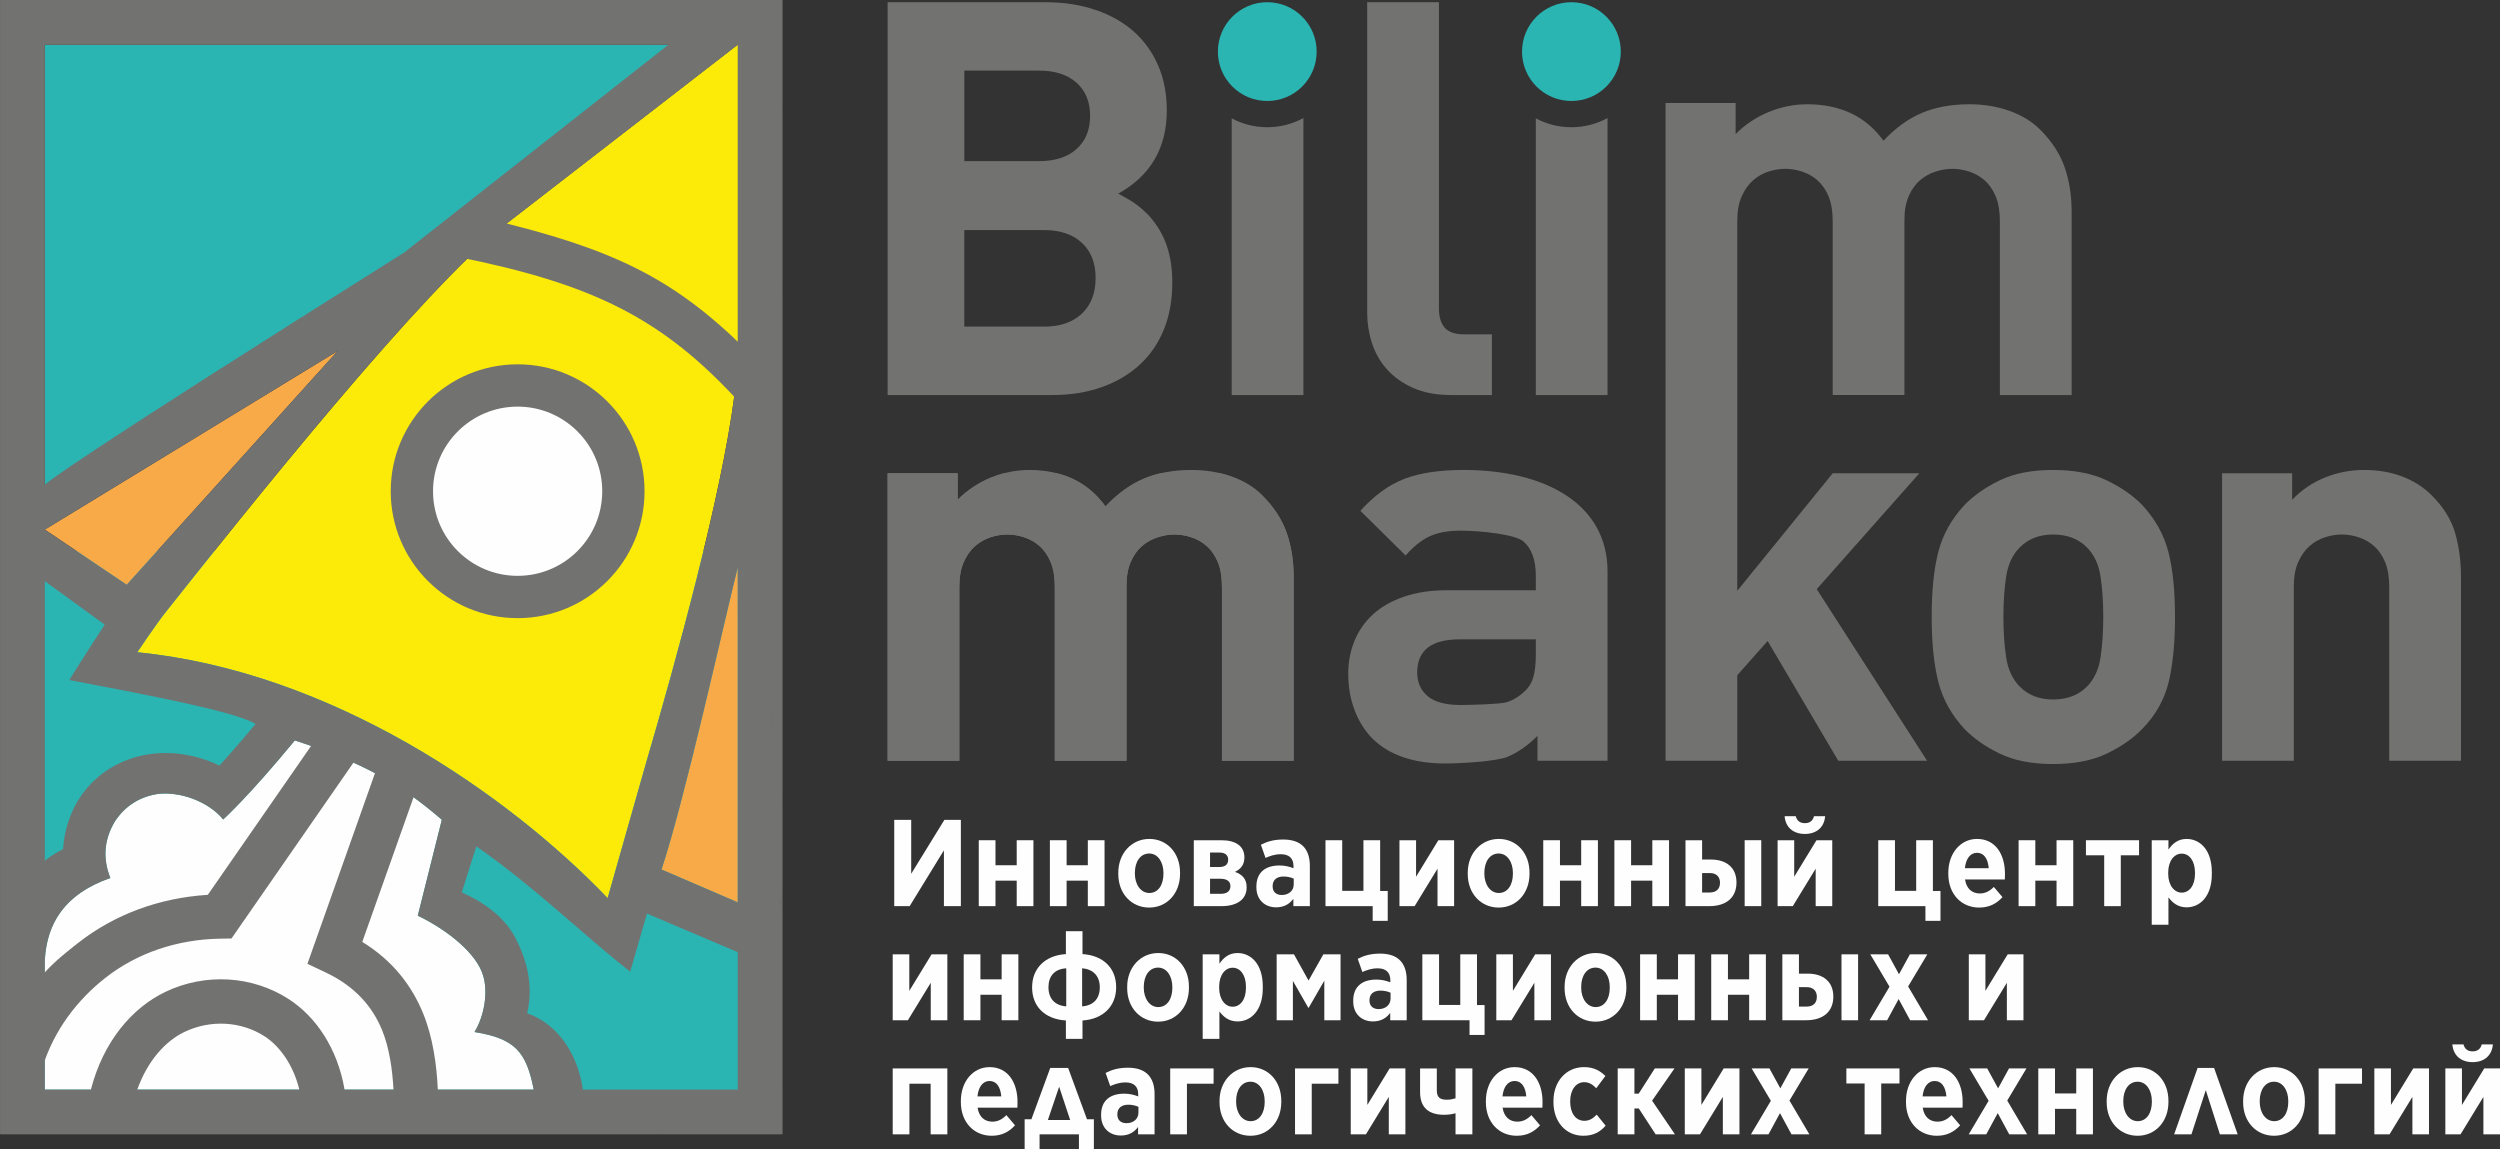 <?xml version="1.0" encoding="UTF-8"?>
<!DOCTYPE svg PUBLIC "-//W3C//DTD SVG 1.1//EN" "http://www.w3.org/Graphics/SVG/1.1/DTD/svg11.dtd">
<!-- Creator: CorelDRAW 2018 (64-Bit) -->
<svg xmlns="http://www.w3.org/2000/svg" xml:space="preserve" width="51.242mm" height="23.554mm" version="1.1" style="shape-rendering:geometricPrecision; text-rendering:geometricPrecision; image-rendering:optimizeQuality; fill-rule:evenodd; clip-rule:evenodd"
viewBox="0 0 6267.25 2880.81"
 xmlns:xlink="http://www.w3.org/1999/xlink">
 <rect x="0" y="0" width="6267.25" height="2880.81" fill="#333333" stroke="none"/>
 <defs>
  <style type="text/css">
   <![CDATA[
    .fil2 {fill:#FEFEFE}
    .fil5 {fill:#727271}
    .fil1 {fill:#F7AA47}
    .fil3 {fill:#FCEB08}
    .fil0 {fill:#2AB5B2}
    .fil6 {fill:#FEFEFE;fill-rule:nonzero}
    .fil4 {fill:#727271;fill-rule:nonzero}
   ]]>
  </style>
 </defs>
 <g id="Слой_x0020_1">
  <polygon class="fil0" points="68.92,1380.82 1900.75,1380.82 1900.75,2779.69 68.92,2779.69 "/>
  <path class="fil0" d="M198.47 1201.07c-29.48,19.24 -58.18,39.55 -86.14,60.98 0,0 0,-383.28 0,-1149.81 1098.29,0 1647.44,0 1647.44,0 -31.64,9.69 -63.65,26.43 -95.98,50.23 -77.97,52.54 -149.19,104.59 -213.64,156.1 -72.41,58.74 -144.68,119.25 -216.85,181.52 -14.35,12.93 -29.77,26.57 -46.31,40.92 -107.55,71.54 -221.59,147.41 -342.11,227.59 -146.23,97.28 -291.57,193.98 -436.09,290.11 -81.89,56.21 -152,103.67 -210.33,142.34z"/>
  <path class="fil1" d="M1658.24 2179.83c58.39,-175.76 154.89,-612.43 191.27,-757.98 0,570.24 0,0 0,570.24 0,188.5 0,81.58 0,270.08 0,0 -9.59,-4.13 -191.27,-82.34z"/>
  <path class="fil2" d="M1337.97 2731.45c-837.06,0 -1225.64,0 -1225.64,0 0,0 0,-85.19 0,-285.81 -5.58,-106.53 31.01,-198.09 164.3,-244.57 -19.69,-49.33 -15.78,-96.83 11.77,-142.55 25.62,-38.21 61.18,-60.92 106.7,-68.11 55.88,-6.87 127.41,18.62 164.38,63.94 0,0 64.04,-57.69 179.57,-198.18 171.41,55.66 265.01,109.39 368.58,198.85 -40.2,160.28 -60.3,240.43 -60.3,240.43 80.53,39.09 147.52,97.03 163.33,148.74 14.05,43.7 2.83,103.93 -21.15,143 102.82,16.54 129.99,50.68 148.46,144.25z"/>
  <path class="fil3" d="M344.16 1635.09c0,0 48.2,-72.42 73.64,-103.74 196.1,-247.03 643.44,-809.03 852.57,-970.91 579.13,-448.2 579.13,-448.2 579.13,-448.2 0,744.33 0,112.4 0,744.33 0,47.9 -3.07,91.45 -8.19,132.12 -31.75,252.38 -147.94,672.79 -220.34,919.3 -10.02,34.33 -97.65,343.53 -97.65,343.53 -248.87,-259.55 -691.05,-567.95 -1179.16,-616.43z"/>
  <path class="fil1" d="M317.65 1466.06c514.23,-569.65 0,0 528.89,-586.25 -734.2,447.83 -734.2,447.83 -734.2,447.83 205.32,138.42 1.76,1.17 205.32,138.42z"/>
  <path class="fil2" d="M1297.65 1010.27c122.14,0 221.16,99.02 221.16,221.17 0,122.15 -99.02,221.18 -221.16,221.18 -122.17,0 -221.18,-99.03 -221.18,-221.18 0,-122.15 99.01,-221.17 221.18,-221.17z"/>
  <path class="fil4" d="M2803.32 485.49c81.14,-45.19 121.71,-114.8 121.71,-208.85 0,-41.5 -7.14,-78.83 -21.44,-112.03 -14.3,-33.19 -34.56,-61.55 -60.85,-85.07 -26.28,-23.51 -58.34,-41.73 -96.13,-54.62 -37.81,-12.92 -79.76,-19.37 -125.87,-19.37l-395.58 0 0 861.27 175.67 0 0 123.52 -175.67 0 0 -123.52 175.67 0 0 123.52 236.52 0c46.1,0 87.81,-6.69 125.16,-20.06 37.35,-13.37 69.15,-32.28 95.44,-56.71 26.3,-24.44 46.34,-53.94 60.18,-88.51 13.83,-34.58 20.73,-73.53 20.73,-116.88 0,-35.04 -4.83,-66.39 -14.51,-94.04 -9.69,-27.67 -25.13,-53.02 -46.33,-76.08 -10.16,-10.14 -20.3,-18.91 -30.44,-26.28 -10.14,-7.38 -24.9,-16.13 -44.25,-26.27zm-197.78 -81.6l-188.11 0 0 -226.84 188.11 0c39.65,0 70.77,10.15 93.36,30.44 22.58,20.28 33.88,47.94 33.88,82.99 0,35.03 -11.3,62.7 -33.88,82.99 -22.59,20.28 -53.71,30.43 -93.36,30.43zm12.44 414.94l-200.55 0 0 -242.06 200.55 0c39.65,0 71.01,10.6 94.05,31.81 23.04,21.21 34.58,50.71 34.58,88.53 0,37.79 -11.53,67.54 -34.58,89.21 -23.04,21.66 -54.4,32.51 -94.05,32.51z"/>
  <path class="fil4" d="M3637.68 990.33l102.36 0 0 -152.15 -69.17 0c-23.06,0 -39.42,-5.53 -49.09,-16.6 -9.69,-11.06 -14.52,-27.2 -14.52,-48.41l0 -767.63 -179.82 0 0 778.7c0,25.82 3.93,50.94 11.77,75.38 7.84,24.44 20.28,46.34 37.33,65.69 17.06,19.37 38.96,35.05 65.72,47.03 26.72,12 58.54,17.99 95.42,17.99z"/>
  <path class="fil4" d="M3854.31 1907.07l175.65 0 0 -474.42c0,-169.65 -156.3,-254.49 -360.99,-254.49 -59.93,0 -109.26,7.38 -148.01,22.13 -38.71,14.75 -75.6,41.5 -110.64,80.22l113.43 112.03c19.35,-22.13 39.16,-38.04 59.47,-47.72 20.29,-9.67 46.55,-14.52 78.83,-14.52 47.96,0 136.28,9.03 156.99,26.97 20.72,17.95 31.13,46.86 31.13,86.45l0 35.96 -221.3 0c-42.37,0 -79.34,5.57 -110.65,16.61 -31.34,11.03 -57.17,26.04 -77.45,44.95 -20.3,18.9 -35.51,41.02 -45.65,66.39 -10.16,25.35 -15.22,52.32 -15.22,80.91 0,32.28 5.05,62.24 15.22,89.91 10.14,27.65 24.88,51.64 44.25,71.92 42.4,42.42 103.73,63.62 183.96,63.62 41.49,0 129.34,-5.57 155.6,-16.6 26.24,-11.04 51.41,-28.58 75.38,-52.56l0 62.24zm-4.15 -304.29l0 38.72c0,23.01 -2.12,41.76 -6.24,56.02 -4.11,14.27 -11.41,25.98 -21.43,35.27 -15.75,14.62 -31.85,24.23 -48.42,28.35 -16.56,4.12 -89.9,6.23 -112.03,6.23 -37.81,0 -65.46,-7.38 -82.99,-22.13 -17.51,-14.76 -26.28,-34.59 -26.28,-59.48 0,-55.33 35.51,-82.99 106.51,-82.99l190.89 0z"/>
  <path class="fil4" d="M4608.29 1907.07l222.7 0 -276.64 -430.16 257.26 -290.46 -217.16 0 -239.28 294.6 0 -558.78 -179.79 0 0 984.79 179.79 0 0 -214.38 76.09 -85.76 177.03 300.14zm405.26 -916.74l179.82 0 0 -460.59c0,-39.64 -5.77,-76.3 -17.31,-109.96 -11.52,-33.66 -32.03,-65.23 -61.55,-94.74 -20.28,-20.29 -45.87,-35.97 -76.77,-47.03 -30.87,-11.07 -64.3,-16.61 -100.26,-16.61 -45.18,0 -84.83,7.16 -118.96,21.45 -34.12,14.29 -66.38,37.57 -96.81,69.84 -23.06,-31.35 -50.49,-54.4 -82.3,-69.15 -31.81,-14.75 -68.02,-22.14 -108.59,-22.14 -33.19,0 -65.46,6.47 -96.82,19.37 -31.35,12.92 -59.01,31.35 -82.99,55.32l0 -77.84 -175.65 0 0 664.01 179.79 0 0 -367.63c0,-24.9 3.69,-45.65 11.08,-62.23 7.38,-16.61 16.82,-29.98 28.34,-40.12 11.53,-10.14 24.45,-17.51 38.73,-22.13 14.3,-4.62 28.35,-6.92 42.18,-6.92 13.83,0 27.89,2.3 42.18,6.92 14.3,4.61 27.2,11.99 38.73,22.13 11.52,10.14 20.76,23.51 27.65,40.12 6.91,16.58 10.37,37.33 10.37,62.23l0 435.69 179.81 0 0 -439.83c0,-23.06 3.69,-42.88 11.08,-59.48 7.36,-16.6 16.82,-29.73 28.34,-39.42 11.53,-9.69 24.44,-16.82 38.73,-21.43 14.3,-4.62 28.35,-6.92 42.2,-6.92 13.82,0 27.89,2.3 42.17,6.92 14.29,4.61 27.2,11.99 38.73,22.13 11.53,10.14 20.73,23.51 27.65,40.12 6.91,16.58 10.37,37.33 10.37,62.23l0 435.69z"/>
  <path class="fil4" d="M5452.52 1546.06c0,-65.46 -5.53,-119.64 -16.61,-162.51 -11.06,-42.88 -32.72,-81.84 -65.01,-116.88 -23.04,-23.97 -52.78,-44.72 -89.21,-62.23 -36.41,-17.53 -81.37,-26.28 -134.86,-26.28 -53.47,0 -98.2,8.76 -134.16,26.28 -35.96,17.51 -65.47,38.26 -88.5,62.23 -32.29,35.04 -53.96,74 -65.02,116.88 -11.07,42.87 -16.61,97.05 -16.61,162.51 0,65.47 5.54,119.87 16.61,163.21 11.06,43.35 32.73,82.53 65.02,117.57 23.03,23.97 52.54,44.72 88.5,62.23 35.96,17.53 80.69,26.28 134.16,26.28 53.49,0 98.45,-8.76 134.86,-26.28 36.44,-17.51 66.17,-38.26 89.21,-62.23 33.19,-34.12 55.1,-73.08 65.72,-116.88 10.59,-43.8 15.9,-98.43 15.9,-163.91zm-179.81 0c0,37.82 -2.32,71.93 -6.93,102.36 -4.59,30.42 -16.13,54.86 -34.55,73.3 -21.22,21.21 -49.34,31.81 -84.39,31.81 -34.1,0 -61.77,-10.6 -82.99,-31.81 -18.43,-18.44 -29.97,-42.88 -34.56,-73.3 -4.62,-30.43 -6.92,-64.54 -6.92,-102.36 0,-36.88 2.3,-70.54 6.92,-100.97 4.6,-30.42 16.13,-54.86 34.56,-73.3 21.22,-21.21 48.89,-31.81 82.99,-31.81 35.05,0 63.17,10.6 84.39,31.81 18.42,18.44 29.97,42.88 34.55,73.3 4.61,30.43 6.93,64.09 6.93,100.97z"/>
  <path class="fil4" d="M5989.59 1907.07l179.81 0 0 -460.59c0,-39.65 -4.86,-76.3 -14.54,-109.96 -9.67,-33.66 -29.27,-65.24 -58.78,-94.74 -20.29,-20.29 -44.7,-35.96 -73.3,-47.03 -28.58,-11.07 -60.85,-16.6 -96.82,-16.6 -33.18,0 -65.47,6.21 -96.81,18.66 -31.35,12.45 -59.01,31.13 -82.99,56.02l0 -66.39 -175.65 0 0 720.62 179.79 0 0 -435.69c0,-24.9 3.69,-45.65 11.06,-62.24 7.38,-16.6 16.84,-29.97 28.36,-40.1 11.51,-10.15 24.44,-17.53 38.71,-22.14 14.3,-4.61 28.35,-6.91 42.21,-6.91 13.81,0 27.89,2.3 42.18,6.91 14.27,4.61 27.2,11.99 38.71,22.14 11.52,10.14 20.76,23.51 27.65,40.1 6.93,16.6 10.4,37.34 10.4,62.24l0 435.69z"/>
  <path class="fil4" d="M3087.72 990.33l179.81 0 0 -694.4c-26.92,14.68 -57.79,23.02 -90.59,23.02 -32.25,0 -62.63,-8.07 -89.21,-22.27l0 693.66z"/>
  <path class="fil4" d="M3850.16 990.33l179.79 0 0 -694.4c-26.92,14.68 -57.78,23.02 -90.58,23.02 -32.25,0 -62.63,-8.07 -89.21,-22.27l0 693.66z"/>
  <path class="fil3" d="M1849.51 856.57c-145.01,-145.95 -335.37,-237.56 -579.1,-296.13 386.07,-298.8 579.1,-448.21 579.1,-448.21 0,496.23 0,744.34 0,744.34z"/>
  <path class="fil0" d="M3176.93 5.54c68.37,0 123.81,55.44 123.81,123.82 0,68.38 -55.44,123.81 -123.81,123.81 -68.39,0 -123.82,-55.43 -123.82,-123.81 0,-68.38 55.43,-123.82 123.82,-123.82z"/>
  <path class="fil0" d="M3939.38 5.54c68.37,0 123.81,55.44 123.81,123.82 0,68.38 -55.44,123.81 -123.81,123.81 -68.39,0 -123.82,-55.43 -123.82,-123.81 0,-68.38 55.43,-123.82 123.82,-123.82z"/>
  <path class="fil5" d="M1849.51 2731.44l0 -344.42 0.01 0c52.27,22.22 43.13,11.84 47.43,7.44 36.3,-48.62 57.88,-104.84 64.77,-168.71l0 505.7 -112.22 0zm0 -469.28l0 -840.28 0.01 -0.04c0,570.24 0,0 0,570.24 0,188.5 0,81.59 0,270.08l-0.01 0zm0 -1405.58l0 -744.34 0.01 0c0,744.34 0,112.41 0,744.34l0 0.01 -0.01 -0.01zm112.22 -775.36l0 0.01 -0.49 0.84 -1.44 2.52 -1.7 2.96 -2.08 3.66 -3 5.21 -0.76 1.32 -8.3 14.49 17.77 0 0 178.13c-2.05,-38.12 -16.88,-81.98 -44.46,-131.59l44.46 -77.56zm0 615.69l0 1337.2c-11.96,-190.24 -49.11,-372.7 -111.47,-547.43 53.4,-235.53 90.54,-498.78 111.47,-789.77zm0 -615.69l0 31.02 -17.77 0 8.3 -14.49 0.76 -1.32 3 -5.21 2.08 -3.66 1.7 -2.96 1.44 -2.52 0.49 -0.86zm-286.32 31.02l-1675.29 0 0 -112.23 1817.98 0 -142.68 112.23zm286.32 2619.21l0 112.23 -300.32 0c-46.44,-93.58 -113.22,-70.94 -200.37,-112.23l500.68 0zm-300.32 112.23c-1107.55,0 -1661.3,0 -1661.3,0l0 -225.34 73.9 0 32.01 0 0 58.84c1.96,-6.46 4.07,-12.81 6.31,-19.08l0 73.35c394.9,0 815.34,0 1225.64,0 -18.47,-93.55 -45.63,-127.71 -148.46,-144.25 23.97,-39.08 35.2,-99.3 21.16,-143 -15.83,-51.71 -82.81,-109.65 -163.33,-148.73 0,0 20.08,-80.15 60.29,-240.46 -23.81,-20.55 -47.09,-39.22 -70.91,-56.47l15.06 -42.43 -52.48 -18.51 -52.46 -18.51 -6.79 19.13c-17.12,-9.1 -35.02,-17.87 -53.95,-26.41l11.33 -16.34 -45.71 -31.57 -45.72 -31.57 -26.09 37.59c-13.11,-4.59 -26.72,-9.16 -40.85,-13.75 -115.52,140.48 -179.56,198.16 -179.56,198.16 -36.99,-45.33 -108.51,-70.82 -164.39,-63.93 -45.52,7.19 -81.08,29.89 -106.7,68.11 -27.54,45.71 -31.46,93.22 -11.75,142.55 -116.68,40.67 -159.26,115.9 -164.31,205.47l0 -248.9c13.91,-11.12 29.12,-20.79 45.61,-29.02 14.6,-199.46 212.31,-295.19 392.28,-209.45 0,0 38.28,-41.72 90.62,-104.49 -55.66,-32.03 -271.4,-72.53 -467.11,-109.91 0,0 23.06,-38.23 88.59,-138.93 -149.99,-108.92 0,0 -149.99,-108.92l0 -129.29 0 -111.83 0 -0.29c1.86,-3.38 47.05,-45.93 900.8,-582.46 804.96,-633.05 0,0 804.96,-633.05 63.04,0 143.65,0 143.65,0 0,54.13 0,81.2 0,81.2 -29.66,51.71 -44.47,77.57 -44.47,77.57 27.63,49.71 42.47,93.64 44.47,131.82 0,270.75 0,406.14 0,406.14 -20.93,291.06 -58.07,554.36 -111.48,789.94 62.38,174.78 99.55,357.31 111.48,547.62 0,127.56 0,191.33 0,191.33 -6.89,63.92 -28.49,120.19 -64.79,168.83 -4.31,4.4 4.84,14.79 -47.43,-7.44 -236.91,-100.65 9.2,3.91 -227.69,-96.75 -41.99,145.49 0,0 -41.99,145.49 -112.73,-87.32 -236.47,-210.25 -385.77,-314 -24.3,76.83 -36.48,115.26 -36.48,115.26 64.3,29.22 108.63,66.47 133.05,111.79 34.98,65.8 45.27,129.52 30.82,191.18 81.29,29.15 127.82,107.67 139.59,191.45 87.14,41.29 153.92,18.65 200.37,112.23zm-1587.4 -225.34c-8.9,22.44 -16.49,45.93 -22.63,70.43 6.14,-24.5 13.72,-47.98 22.63,-70.43zm38.32 -1290.69c205.32,138.43 1.75,1.17 205.32,138.43 514.23,-569.65 0,0 528.89,-586.26 -734.2,447.83 -734.2,447.83 -734.2,447.83zm-112.22 1146.82c-0.13,-8.28 -0.13,-16.44 0,-24.45l0 24.45zm1658.13 -294.64c58.39,-175.76 154.89,-612.45 191.28,-757.98 0,570.24 0,0 0,570.24 0,188.5 0,81.59 0,270.08 0,0 -9.6,-4.12 -191.28,-82.34zm-1314.08 -544.74c0,0 48.2,-72.42 73.64,-103.74 168.93,-212.79 524.31,-659.35 753.26,-882.48 -8.24,-1.71 -16.54,-3.41 -24.98,-5.1 0,0 26.87,-31.32 80.63,-94.01 14.92,3.56 29.46,7.11 43.69,10.68l579.12 -448.2c0,744.34 0,112.41 0,744.34l0 0.01c6.74,6.46 13.54,13.05 20.36,19.81 7.03,117.88 2.4,162.8 -13.94,134.75 -5.15,-5.64 -10.26,-11.18 -15.37,-16.65 -32.78,252.99 -147.76,668.85 -219.59,913.5 -10.02,34.32 -97.65,343.51 -97.65,343.51 -248.87,-259.55 -691.05,-567.94 -1179.16,-616.43zm1525.72 -758.68c7.03,117.88 2.4,162.8 -13.94,134.75 -194.37,-213.6 -369.62,-299.3 -709.85,-367.39 0,0 26.87,-31.32 80.63,-94.01 306.82,73.14 459.85,145.27 643.17,326.65zm-818.12 1079.7l-143.57 405.11c77.04,47.44 124.11,109.99 152.38,178.91 24.58,59.87 34.17,129.22 36.99,191.31l-111.17 0c-2.59,-49.51 -10.29,-104.55 -28.56,-149.07 -23.59,-57.51 -66.33,-109.04 -141.67,-144.69l-45.49 -21.53 176.14 -497.06 104.94 37.01zm-823.89 775.34c30.83,-119.81 102.73,-205.04 187.65,-245.36 49.63,-23.58 103.64,-33.63 156.49,-30.6 53.28,3.07 105.43,19.4 150.87,48.54 69.74,44.74 123.45,125.11 140.89,227.42l-113.4 0c-14.49,-59.1 -46.88,-107.7 -87.57,-133.81 -29.12,-18.68 -62.62,-29.15 -96.88,-31.13 -34.71,-1.99 -70.27,4.62 -102.92,20.14 -50.43,23.94 -94.34,75.66 -118.85,144.79l-116.27 0zm669.54 -835.96l-317.12 457.2 -28.58 0.48c-108.22,1.81 -208.16,36.07 -287.16,97.92 -69.61,54.5 -129.57,130.98 -158.54,226.1l0 -58.84 6.31 0 0 -180.59c24.41,-27.38 55.76,-52.18 83.88,-74.19 90.8,-71.1 203.19,-112.79 324.74,-120.29l285.04 -410.92 91.43 63.14zm400.24 -982.2c175.7,0 318.15,142.44 318.15,318.16 0,175.71 -142.45,318.15 -318.15,318.15 -175.73,0 -318.16,-142.44 -318.16,-318.15 0,-175.72 142.43,-318.16 318.16,-318.16zm0 106.05c117.13,0 212.08,94.96 212.08,212.11 0,117.13 -94.95,212.11 -212.08,212.11 -117.16,0 -212.09,-94.97 -212.09,-212.11 0,-117.15 94.94,-212.11 212.09,-212.11zm-1297.54 -907.1l112.22 0 0 2506.09 -112.22 0 0 -2506.09z"/>
  <path class="fil4" d="M2225.15 1186.45l175.67 0 0 66.39c23.96,-23.97 51.65,-42.42 82.97,-55.32 10.85,-4.45 21.8,-8.15 32.84,-11.07l133.58 0c13.65,3.51 26.64,8.12 38.98,13.85 31.81,14.75 59.25,37.79 82.3,69.14 30.42,-32.28 62.7,-55.55 96.83,-69.84 12.88,-5.41 26.57,-9.78 41.02,-13.15l150.35 0c9.5,2.3 18.77,5.06 27.83,8.3 30.9,11.07 56.49,26.74 76.76,47.03 29.51,29.5 50.02,61.08 61.56,94.74 11.52,33.66 17.28,70.3 17.28,109.96l0 460.59 -179.81 0 0 -435.67c0,-24.91 -3.46,-45.66 -10.36,-62.25 -6.93,-16.6 -16.14,-29.97 -27.67,-40.1 -11.53,-10.14 -24.44,-17.51 -38.73,-22.14 -14.29,-4.61 -28.35,-6.91 -42.18,-6.91 -13.83,0 -27.89,2.3 -42.18,6.91 -14.3,4.62 -27.2,11.75 -38.73,21.44 -11.52,9.67 -20.96,22.82 -28.34,39.42 -7.39,16.6 -11.08,36.42 -11.08,59.48l0 439.83 -179.81 0 0 -435.67c0,-24.91 -3.46,-45.66 -10.37,-62.25 -6.92,-16.6 -16.12,-29.97 -27.67,-40.1 -11.52,-10.14 -24.42,-17.51 -38.71,-22.14 -14.31,-4.61 -28.36,-6.91 -42.2,-6.91 -13.83,0 -27.9,2.3 -42.17,6.91 -14.3,4.62 -27.21,12 -38.75,22.14 -11.52,10.14 -20.96,23.51 -28.34,40.1 -7.39,16.6 -11.07,37.34 -11.07,62.25l0 435.67 -179.82 0 0 -720.62z"/>
  <path class="fil4" d="M2400.82 1186.45l0 66.39c23.96,-23.97 51.65,-42.42 82.97,-55.32 31.36,-12.9 63.62,-19.36 96.82,-19.36 40.58,0 76.77,7.38 108.59,22.14 31.81,14.75 59.25,37.79 82.3,69.14 30.42,-32.28 62.7,-55.55 96.83,-69.84 34.11,-14.3 73.75,-21.44 118.93,-21.44 35.96,0 69.39,5.53 100.27,16.6 30.9,11.07 56.49,26.74 76.76,47.03 29.51,29.5 50.02,61.08 61.56,94.74 11.52,33.66 17.28,70.3 17.28,109.96l0 460.59 -179.81 0 0 -435.67c0,-24.91 -3.46,-45.66 -10.36,-62.25 -6.93,-16.6 -16.14,-29.97 -27.67,-40.1 -11.53,-10.14 -24.44,-17.51 -38.73,-22.14 -14.29,-4.61 -28.35,-6.91 -42.18,-6.91 -13.83,0 -27.89,2.3 -42.18,6.91 -14.3,4.62 -27.2,11.75 -38.73,21.44 -11.52,9.67 -20.96,22.82 -28.34,39.42 -7.39,16.6 -11.08,36.42 -11.08,59.48l0 439.83 -179.81 0 0 -435.67c0,-24.91 -3.46,-45.66 -10.37,-62.25 -6.92,-16.6 -16.12,-29.97 -27.67,-40.1 -11.52,-10.14 -24.42,-17.51 -38.71,-22.14 -14.31,-4.61 -28.36,-6.91 -42.2,-6.91 -13.83,0 -27.9,2.3 -42.17,6.91 -14.3,4.62 -27.21,12 -38.75,22.14 -11.52,10.14 -20.96,23.51 -28.34,40.1 -7.39,16.6 -11.07,37.34 -11.07,62.25l0 435.67 -179.82 0 0 -720.62 175.67 0z"/>
  <polygon class="fil6" points="2408.79,2271.61 2408.79,2055.27 2367.49,2055.27 2284.29,2190.48 2284.29,2055.27 2241.77,2055.27 2241.77,2271.61 2280.41,2271.61 2366.31,2131.64 2366.31,2271.61 "/>
  <polygon class="fil6" points="2453.67,2271.61 2495.56,2271.61 2495.56,2207.71 2548.78,2207.71 2548.78,2271.61 2590.67,2271.61 2590.67,2106.38 2548.78,2106.38 2548.78,2169.09 2495.56,2169.09 2495.56,2106.38 2453.67,2106.38 "/>
  <polygon class="fil6" points="2631.96,2271.61 2673.88,2271.61 2673.88,2207.71 2727.07,2207.71 2727.07,2271.61 2768.96,2271.61 2768.96,2106.38 2727.07,2106.38 2727.07,2169.09 2673.88,2169.09 2673.88,2106.38 2631.96,2106.38 "/>
  <path class="fil6" d="M2880.99 2275.18c44.29,0 77.27,-35.37 77.27,-84.4l0 -3.27c0,-49.33 -32.68,-84.39 -76.98,-84.39 -44.28,0 -77.84,35.96 -77.84,84.69l0 3.28c0,49.03 32.97,84.1 77.54,84.1zm0.29 -36.56c-21.38,0 -36.24,-21.1 -36.24,-48.43l0 -2.08c0,-27.64 13.38,-48.45 35.95,-48.45 21.4,0 35.67,21.1 35.67,48.74l0 2.08c0,27.64 -13.07,48.14 -35.37,48.14z"/>
  <path class="fil6" d="M2992.73 2271.61l69.54 0c36.85,0 62.99,-15.45 62.99,-47.25 0,-21.4 -11.58,-32.4 -29.4,-38.64 13.97,-6.84 23.75,-17.23 23.75,-36.25 0,-28.23 -21.67,-43.09 -57.63,-43.09l-69.25 0 0 165.23zm86.19 -116.49c0,11.58 -6.85,18.42 -22.6,18.42l-22.88 0 0 -36.25 23.18 0c15.15,-0.31 22.31,7.13 22.31,17.83zm5.63 66.27c0,12.78 -8.92,19.31 -24.06,19.31l-27.05 0 0 -37.74 26.16 0c16.65,0 24.95,6.84 24.95,18.43z"/>
  <path class="fil6" d="M3198.98 2274.58c20.19,0 33.57,-8.32 43.37,-21.39l0 18.42 41.32 0 0 -100.75c0,-21.39 -5.34,-38.04 -16.93,-49.62 -11.01,-11 -27.65,-16.65 -49.94,-16.65 -23.76,0 -40.1,5.05 -55.86,13.07l11.57 32.99c10.42,-4.45 22.6,-9.21 38.36,-9.21 20.21,0 31.8,9.81 31.8,29.72l0 5.34c-10.41,-3.86 -20.82,-6.84 -35.09,-6.84 -34.17,0 -57.94,16.34 -57.94,52.9l0 1.79c0,32.09 21.99,50.22 49.34,50.22zm13.67 -30.91c-13.09,-0.29 -22.31,-7.42 -22.31,-21.7l0 -0.59c0,-15.46 10.41,-24.07 27.35,-24.07 9.52,0 18.71,2.08 25.56,5.34l0 14.57c0,15.74 -12.78,26.74 -30.6,26.44z"/>
  <polygon class="fil6" points="3441.17,2308.46 3478.9,2308.46 3478.9,2233.57 3459.88,2233.57 3459.88,2106.38 3418,2106.38 3418,2233.27 3364.8,2233.27 3364.8,2106.38 3322.88,2106.38 3322.88,2271.61 3441.17,2271.61 "/>
  <polygon class="fil6" points="3508.31,2271.61 3546.36,2271.61 3603.72,2177.7 3603.72,2271.61 3645.31,2271.61 3645.31,2106.38 3605.8,2106.38 3549.93,2197.9 3549.93,2106.38 3508.31,2106.38 "/>
  <path class="fil6" d="M3757.06 2275.18c44.26,0 77.25,-35.37 77.25,-84.4l0 -3.27c0,-49.33 -32.67,-84.39 -76.96,-84.39 -44.29,0 -77.86,35.96 -77.86,84.69l0 3.28c0,49.03 32.99,84.1 77.57,84.1zm0.29 -36.56c-21.39,0 -36.25,-21.1 -36.25,-48.43l0 -2.08c0,-27.64 13.38,-48.45 35.96,-48.45 21.39,0 35.65,21.1 35.65,48.74l0 2.08c0,27.64 -13.07,48.14 -35.36,48.14z"/>
  <polygon class="fil6" points="3868.78,2271.61 3910.69,2271.61 3910.69,2207.71 3963.89,2207.71 3963.89,2271.61 4005.79,2271.61 4005.79,2106.38 3963.89,2106.38 3963.89,2169.09 3910.69,2169.09 3910.69,2106.38 3868.78,2106.38 "/>
  <polygon class="fil6" points="4047.09,2271.61 4088.98,2271.61 4088.98,2207.71 4142.2,2207.71 4142.2,2271.61 4184.08,2271.61 4184.08,2106.38 4142.2,2106.38 4142.2,2169.09 4088.98,2169.09 4088.98,2106.38 4047.09,2106.38 "/>
  <path class="fil6" d="M4267 2106.38l-41.62 0 0 165.23 59.44 0c43.7,0 68.35,-22.28 68.35,-59.14l0 -0.29c0,-38.34 -26.75,-57.36 -63.59,-57.36l-22.58 0 0 -48.43zm0 82.31l19.3 0c16.94,-0.29 25.57,10.1 25.57,24.07l0 0.29c0,15.46 -9.22,24.38 -26.16,24.38l-18.71 0 0 -48.74zm106.68 82.91l41.61 0 0 -165.23 -41.61 0 0 165.23z"/>
  <path class="fil6" d="M4456.29 2271.61l38.06 0 57.35 -93.91 0 93.91 41.58 0 0 -165.23 -39.52 0 -55.86 91.52 0 -91.52 -41.62 0 0 165.23zm68.36 -180.98c28.24,0 48.43,-15.75 50.82,-44.57l-27.92 0c-2.68,10.4 -9.53,17.53 -22.9,17.53 -13.38,0 -20.21,-7.13 -22.87,-17.53l-27.95 0c2.37,28.82 22.6,44.57 50.82,44.57z"/>
  <polygon class="fil6" points="4826.87,2308.46 4864.6,2308.46 4864.6,2233.57 4845.58,2233.57 4845.58,2106.38 4803.7,2106.38 4803.7,2233.27 4750.5,2233.27 4750.5,2106.38 4708.58,2106.38 4708.58,2271.61 4826.87,2271.61 "/>
  <path class="fil6" d="M4961.49 2275.18c24.98,0 43.39,-9.52 58.55,-26.16l-21.71 -25.55c-10.38,10.4 -21.1,16.34 -35.07,16.34 -19.31,0 -33.57,-11.58 -37.14,-35.07l99.85 0c0.29,-6.24 0.29,-11.29 0.29,-13.97 0,-49.03 -23.75,-87.66 -70.12,-87.66 -41.32,0 -71.92,35.96 -71.92,84.99l0 2.67c0,51.42 33.59,84.4 77.26,84.4zm-35.67 -98.67c2.37,-24.07 13.67,-38.64 30.32,-38.64 17.53,0 27.35,14.86 29.43,38.64l-59.75 0z"/>
  <polygon class="fil6" points="5060.44,2271.61 5102.35,2271.61 5102.35,2207.71 5155.56,2207.71 5155.56,2271.61 5197.44,2271.61 5197.44,2106.38 5155.56,2106.38 5155.56,2169.09 5102.35,2169.09 5102.35,2106.38 5060.44,2106.38 "/>
  <polygon class="fil6" points="5275.02,2271.61 5316.6,2271.61 5316.6,2144.12 5362.38,2144.12 5362.38,2106.38 5229.24,2106.38 5229.24,2144.12 5275.02,2144.12 "/>
  <path class="fil6" d="M5394.17 2318.27l41.89 0 0 -68.65c9.53,12.48 22.9,24.96 45.47,24.96 33.29,0 63.31,-27.04 63.31,-83.21l0 -4.76c0,-56.46 -30.01,-83.5 -63.31,-83.5 -22.27,0 -35.65,12.48 -45.47,26.74l0 -23.47 -41.89 0 0 211.89zm75.18 -80.54c-18.73,0 -33.88,-18.42 -33.88,-47.25l0 -2.97c0,-29.42 15.15,-47.55 33.88,-47.55 19.02,0 33.28,18.14 33.28,47.55l0 2.97c0,29.42 -14.26,47.25 -33.28,47.25z"/>
  <polygon class="fil6" points="2237.92,2557.64 2275.96,2557.64 2333.32,2463.73 2333.32,2557.64 2374.91,2557.64 2374.91,2392.41 2335.4,2392.41 2279.52,2483.93 2279.52,2392.41 2237.92,2392.41 "/>
  <polygon class="fil6" points="2415.92,2557.64 2457.83,2557.64 2457.83,2493.74 2511.02,2493.74 2511.02,2557.64 2552.93,2557.64 2552.93,2392.41 2511.02,2392.41 2511.02,2455.12 2457.83,2455.12 2457.83,2392.41 2415.92,2392.41 "/>
  <path class="fil6" d="M2713.69 2604.3l0 -46.06c52.3,-3.28 84.39,-36.56 84.39,-82.91l0 -0.89c0,-46.95 -31.8,-79.34 -84.39,-82.62l0 -57.35 -41.6 0 0 57.35c-53.2,3.28 -84.69,36.85 -84.69,82.91l0 0.89c0,46.95 31.48,79.34 84.69,82.62l0 46.06 41.6 0zm43.39 -128.97c0,27.63 -15.45,45.46 -44.29,47.54l0 -95.39c28.24,2.08 44.29,19.91 44.29,47.54l0 0.31zm-128.68 -0.6c0,-27.34 15.15,-45.77 44.58,-47.25l0 95.39c-28.53,-2.08 -44.58,-19.61 -44.58,-47.85l0 -0.29z"/>
  <path class="fil6" d="M2903.28 2561.21c44.29,0 77.27,-35.37 77.27,-84.4l0 -3.27c0,-49.33 -32.69,-84.39 -76.98,-84.39 -44.26,0 -77.84,35.96 -77.84,84.69l0 3.28c0,49.03 32.99,84.1 77.54,84.1zm0.29 -36.56c-21.39,0 -36.25,-21.1 -36.25,-48.43l0 -2.08c0,-27.64 13.38,-48.45 35.96,-48.45 21.42,0 35.67,21.1 35.67,48.74l0 2.08c0,27.64 -13.06,48.14 -35.37,48.14z"/>
  <path class="fil6" d="M3015.02 2604.3l41.89 0 0 -68.65c9.53,12.48 22.9,24.96 45.47,24.96 33.28,0 63.31,-27.04 63.31,-83.21l0 -4.76c0,-56.46 -30.03,-83.5 -63.31,-83.5 -22.27,0 -35.65,12.48 -45.47,26.74l0 -23.47 -41.89 0 0 211.89zm75.18 -80.54c-18.73,0 -33.88,-18.42 -33.88,-47.25l0 -2.97c0,-29.42 15.15,-47.55 33.88,-47.55 19.03,0 33.28,18.14 33.28,47.55l0 2.97c0,29.42 -14.25,47.25 -33.28,47.25z"/>
  <polygon class="fil6" points="3200.45,2557.64 3241.15,2557.64 3241.15,2458.97 3279.8,2526.43 3280.7,2526.43 3319.92,2458.38 3319.92,2557.64 3360.63,2557.64 3360.63,2392.41 3317.55,2392.41 3280.39,2458.09 3243.83,2392.41 3200.45,2392.41 "/>
  <path class="fil6" d="M3441.75 2560.61c20.21,0 33.57,-8.32 43.39,-21.39l0 18.42 41.3 0 0 -100.75c0,-21.39 -5.34,-38.04 -16.94,-49.62 -10.98,-11 -27.63,-16.65 -49.93,-16.65 -23.76,0 -40.1,5.05 -55.86,13.07l11.58 32.99c10.4,-4.45 22.59,-9.21 38.34,-9.21 20.19,0 31.8,9.81 31.8,29.72l0 5.34c-10.42,-3.86 -20.8,-6.84 -35.08,-6.84 -34.17,0 -57.95,16.34 -57.95,52.9l0 1.79c0,32.09 22,50.22 49.33,50.22zm13.67 -30.91c-13.09,-0.29 -22.28,-7.42 -22.28,-21.7l0 -0.59c0,-15.46 10.4,-24.07 27.34,-24.07 9.52,0 18.71,2.08 25.56,5.34l0 14.57c0,15.74 -12.78,26.74 -30.61,26.44z"/>
  <polygon class="fil6" points="3683.96,2594.49 3721.69,2594.49 3721.69,2519.6 3702.67,2519.6 3702.67,2392.41 3660.77,2392.41 3660.77,2519.3 3607.58,2519.3 3607.58,2392.41 3565.66,2392.41 3565.66,2557.64 3683.96,2557.64 "/>
  <polygon class="fil6" points="3751.09,2557.64 3789.16,2557.64 3846.49,2463.73 3846.49,2557.64 3888.09,2557.64 3888.09,2392.41 3848.57,2392.41 3792.72,2483.93 3792.72,2392.41 3751.09,2392.41 "/>
  <path class="fil6" d="M3999.83 2561.21c44.29,0 77.27,-35.37 77.27,-84.4l0 -3.27c0,-49.33 -32.68,-84.39 -76.98,-84.39 -44.26,0 -77.84,35.96 -77.84,84.69l0 3.28c0,49.03 32.99,84.1 77.54,84.1zm0.29 -36.56c-21.38,0 -36.25,-21.1 -36.25,-48.43l0 -2.08c0,-27.64 13.39,-48.45 35.96,-48.45 21.42,0 35.67,21.1 35.67,48.74l0 2.08c0,27.64 -13.06,48.14 -35.37,48.14z"/>
  <polygon class="fil6" points="4111.57,2557.64 4153.46,2557.64 4153.46,2493.74 4206.67,2493.74 4206.67,2557.64 4248.57,2557.64 4248.57,2392.41 4206.67,2392.41 4206.67,2455.12 4153.46,2455.12 4153.46,2392.41 4111.57,2392.41 "/>
  <polygon class="fil6" points="4289.86,2557.64 4331.78,2557.64 4331.78,2493.74 4384.97,2493.74 4384.97,2557.64 4426.86,2557.64 4426.86,2392.41 4384.97,2392.41 4384.97,2455.12 4331.78,2455.12 4331.78,2392.41 4289.86,2392.41 "/>
  <path class="fil6" d="M4509.77 2392.41l-41.6 0 0 165.23 59.43 0c43.69,0 68.35,-22.28 68.35,-59.14l0 -0.29c0,-38.34 -26.74,-57.36 -63.58,-57.36l-22.6 0 0 -48.43zm0 82.31l19.31 0c16.94,-0.29 25.57,10.1 25.57,24.07l0 0.29c0,15.46 -9.22,24.38 -26.16,24.38l-18.73 0 0 -48.74zm106.7 82.91l41.58 0 0 -165.23 -41.58 0 0 165.23z"/>
  <polygon class="fil6" points="4733.27,2392.41 4688.68,2392.41 4736.82,2473.54 4686.9,2557.64 4730.87,2557.64 4759.7,2504.44 4788.54,2557.64 4833.41,2557.64 4783.49,2472.94 4831.61,2392.41 4787.94,2392.41 4760.59,2442.34 "/>
  <polygon class="fil6" points="4935.61,2557.64 4973.67,2557.64 5031.01,2463.73 5031.01,2557.64 5072.62,2557.64 5072.62,2392.41 5033.09,2392.41 4977.23,2483.93 4977.23,2392.41 4935.61,2392.41 "/>
  <polygon class="fil6" points="2237.92,2843.67 2279.81,2843.67 2279.81,2716.77 2333.03,2716.77 2333.03,2843.67 2374.91,2843.67 2374.91,2678.44 2237.92,2678.44 "/>
  <path class="fil6" d="M2486.07 2847.24c24.95,0 43.37,-9.52 58.52,-26.16l-21.69 -25.55c-10.41,10.4 -21.1,16.34 -35.07,16.34 -19.31,0 -33.57,-11.58 -37.14,-35.07l99.84 0c0.29,-6.24 0.29,-11.29 0.29,-13.97 0,-49.03 -23.76,-87.66 -70.13,-87.66 -41.29,0 -71.92,35.96 -71.92,84.99l0 2.67c0,51.42 33.59,84.4 77.29,84.4zm-35.67 -98.67c2.37,-24.07 13.66,-38.64 30.3,-38.64 17.54,0 27.35,14.86 29.43,38.64l-59.72 0z"/>
  <path class="fil6" d="M2632.85 2677.25l-47.24 128.67 -16.94 0 0 74.89 37.44 0 0 -37.14 98.67 0 0 37.14 37.44 0 0 -74.89 -17.23 0 -47.26 -128.67 -44.87 0zm22.3 47.1l27.63 83.35 -55.86 0 28.23 -83.35z"/>
  <path class="fil6" d="M2809.69 2846.64c20.19,0 33.57,-8.32 43.37,-21.39l0 18.42 41.33 0 0 -100.75c0,-21.39 -5.36,-38.04 -16.94,-49.62 -11.01,-11 -27.65,-16.65 -49.93,-16.65 -23.79,0 -40.12,5.05 -55.87,13.07l11.57 32.99c10.42,-4.45 22.6,-9.21 38.36,-9.21 20.21,0 31.8,9.81 31.8,29.72l0 5.34c-10.41,-3.86 -20.82,-6.84 -35.09,-6.84 -34.17,0 -57.93,16.34 -57.93,52.9l0 1.79c0,32.09 21.98,50.22 49.33,50.22zm13.67 -30.91c-13.09,-0.29 -22.31,-7.42 -22.31,-21.7l0 -0.59c0,-15.46 10.41,-24.07 27.35,-24.07 9.5,0 18.71,2.08 25.55,5.34l0 14.57c0,15.74 -12.77,26.74 -30.59,26.44z"/>
  <polygon class="fil6" points="2933.59,2843.67 2975.5,2843.67 2975.5,2716.77 3042.37,2716.77 3042.37,2678.44 2933.59,2678.44 "/>
  <path class="fil6" d="M3134.78 2847.24c44.28,0 77.26,-35.37 77.26,-84.4l0 -3.27c0,-49.33 -32.68,-84.39 -76.97,-84.39 -44.29,0 -77.86,35.96 -77.86,84.69l0 3.28c0,49.03 32.99,84.1 77.57,84.1zm0.29 -36.56c-21.39,0 -36.25,-21.1 -36.25,-48.43l0 -2.08c0,-27.64 13.38,-48.45 35.96,-48.45 21.39,0 35.65,21.1 35.65,48.74l0 2.08c0,27.64 -13.07,48.14 -35.36,48.14z"/>
  <polygon class="fil6" points="3246.5,2843.67 3288.41,2843.67 3288.41,2716.77 3355.28,2716.77 3355.28,2678.44 3246.5,2678.44 "/>
  <polygon class="fil6" points="3386.19,2843.67 3424.23,2843.67 3481.59,2749.76 3481.59,2843.67 3523.18,2843.67 3523.18,2678.44 3483.67,2678.44 3427.78,2769.96 3427.78,2678.44 3386.19,2678.44 "/>
  <path class="fil6" d="M3648.88 2843.67l42.21 0 0 -165.23 -42.21 0 0 74.89c-6.84,2.08 -13.66,3.56 -21.99,3.56 -16.94,0 -24.95,-5.94 -24.95,-23.47l0 -54.98 -41.92 0 0 59.14c0,40.72 23.2,57.06 60.64,57.06 10.38,0 20.19,-1.48 28.22,-3.86l0 52.9z"/>
  <path class="fil6" d="M3802.24 2847.24c24.95,0 43.37,-9.52 58.52,-26.16l-21.69 -25.55c-10.41,10.4 -21.1,16.34 -35.07,16.34 -19.31,0 -33.57,-11.58 -37.16,-35.07l99.85 0c0.29,-6.24 0.29,-11.29 0.29,-13.97 0,-49.03 -23.76,-87.66 -70.13,-87.66 -41.29,0 -71.9,35.96 -71.9,84.99l0 2.67c0,51.42 33.57,84.4 77.27,84.4zm-35.67 -98.67c2.37,-24.07 13.66,-38.64 30.3,-38.64 17.54,0 27.35,14.86 29.43,38.64l-59.72 0z"/>
  <path class="fil6" d="M3969.26 2847.24c26.14,0 42.48,-10.11 55.86,-25.27l-22.28 -27.63c-9.21,9.21 -17.53,15.15 -30.61,15.45 -22.59,0 -35.95,-19.61 -35.95,-48.14l0 -1.19c0,-27.64 14.25,-47.55 35.07,-47.55 13.36,0 21.98,6.84 30.3,15.15l22.9 -30.6c-13.98,-13.97 -30.03,-22.28 -53.79,-22.28 -44.58,0 -76.38,35.96 -76.38,84.69l0 3.57c0,48.74 30.92,83.81 74.9,83.81z"/>
  <polygon class="fil6" points="4097.31,2678.44 4055.42,2678.44 4055.42,2843.67 4097.31,2843.67 4097.31,2778.88 4108.32,2778.88 4150.52,2843.67 4198.95,2843.67 4141.61,2759.27 4197.76,2678.44 4148.42,2678.44 4108.03,2741.73 4097.31,2741.73 "/>
  <polygon class="fil6" points="4223.61,2843.67 4261.67,2843.67 4319.01,2749.76 4319.01,2843.67 4360.62,2843.67 4360.62,2678.44 4321.09,2678.44 4265.22,2769.96 4265.22,2678.44 4223.61,2678.44 "/>
  <polygon class="fil6" points="4435.8,2678.44 4391.22,2678.44 4439.36,2759.57 4389.43,2843.67 4433.43,2843.67 4462.25,2790.47 4491.07,2843.67 4535.95,2843.67 4486.02,2758.97 4534.17,2678.44 4490.47,2678.44 4463.15,2728.37 "/>
  <polygon class="fil6" points="4674.42,2843.67 4716.03,2843.67 4716.03,2716.18 4761.79,2716.18 4761.79,2678.44 4628.67,2678.44 4628.67,2716.18 4674.42,2716.18 "/>
  <path class="fil6" d="M4855.4 2847.24c24.98,0 43.39,-9.52 58.54,-26.16l-21.7 -25.55c-10.38,10.4 -21.09,16.34 -35.07,16.34 -19.3,0 -33.57,-11.58 -37.13,-35.07l99.85 0c0.29,-6.24 0.29,-11.29 0.29,-13.97 0,-49.03 -23.78,-87.66 -70.13,-87.66 -41.32,0 -71.93,35.96 -71.93,84.99l0 2.67c0,51.42 33.59,84.4 77.27,84.4zm-35.65 -98.67c2.37,-24.07 13.67,-38.64 30.31,-38.64 17.54,0 27.34,14.86 29.42,38.64l-59.72 0z"/>
  <polygon class="fil6" points="4981.7,2678.44 4937.13,2678.44 4985.27,2759.57 4935.34,2843.67 4979.31,2843.67 5008.15,2790.47 5036.98,2843.67 5081.84,2843.67 5031.92,2758.97 5080.06,2678.44 5036.38,2678.44 5009.03,2728.37 "/>
  <polygon class="fil6" points="5109.78,2843.67 5151.67,2843.67 5151.67,2779.77 5204.89,2779.77 5204.89,2843.67 5246.76,2843.67 5246.76,2678.44 5204.89,2678.44 5204.89,2741.15 5151.67,2741.15 5151.67,2678.44 5109.78,2678.44 "/>
  <path class="fil6" d="M5358.81 2847.24c44.26,0 77.25,-35.37 77.25,-84.4l0 -3.27c0,-49.33 -32.68,-84.39 -76.96,-84.39 -44.29,0 -77.86,35.96 -77.86,84.69l0 3.28c0,49.03 32.99,84.1 77.57,84.1zm0.29 -36.56c-21.4,0 -36.25,-21.1 -36.25,-48.43l0 -2.08c0,-27.64 13.37,-48.45 35.96,-48.45 21.39,0 35.67,21.1 35.67,48.74l0 2.08c0,27.64 -13.09,48.14 -35.37,48.14z"/>
  <polygon class="fil6" points="5550.48,2677.25 5509.19,2677.25 5450.33,2843.67 5493.73,2843.67 5529.69,2732.82 5565.05,2843.67 5609.63,2843.67 "/>
  <path class="fil6" d="M5700.86 2847.24c44.26,0 77.25,-35.37 77.25,-84.4l0 -3.27c0,-49.33 -32.68,-84.39 -76.96,-84.39 -44.29,0 -77.86,35.96 -77.86,84.69l0 3.28c0,49.03 32.99,84.1 77.57,84.1zm0.29 -36.56c-21.39,0 -36.25,-21.1 -36.25,-48.43l0 -2.08c0,-27.64 13.38,-48.45 35.96,-48.45 21.39,0 35.64,21.1 35.64,48.74l0 2.08c0,27.64 -13.06,48.14 -35.35,48.14z"/>
  <polygon class="fil6" points="5812.56,2843.67 5854.48,2843.67 5854.48,2716.77 5921.34,2716.77 5921.34,2678.44 5812.56,2678.44 "/>
  <polygon class="fil6" points="5952.25,2843.67 5990.29,2843.67 6047.65,2749.76 6047.65,2843.67 6089.25,2843.67 6089.25,2678.44 6049.73,2678.44 5993.85,2769.96 5993.85,2678.44 5952.25,2678.44 "/>
  <path class="fil6" d="M6130.24 2843.67l38.06 0 57.34 -93.91 0 93.91 41.61 0 0 -165.23 -39.53 0 -55.86 91.52 0 -91.52 -41.62 0 0 165.23zm68.37 -180.98c28.22,0 48.42,-15.75 50.82,-44.57l-27.94 0c-2.68,10.4 -9.53,17.53 -22.88,17.53 -13.38,0 -20.22,-7.13 -22.9,-17.53l-27.92 0c2.37,28.82 22.59,44.57 50.82,44.57z"/>
 </g>
</svg>
